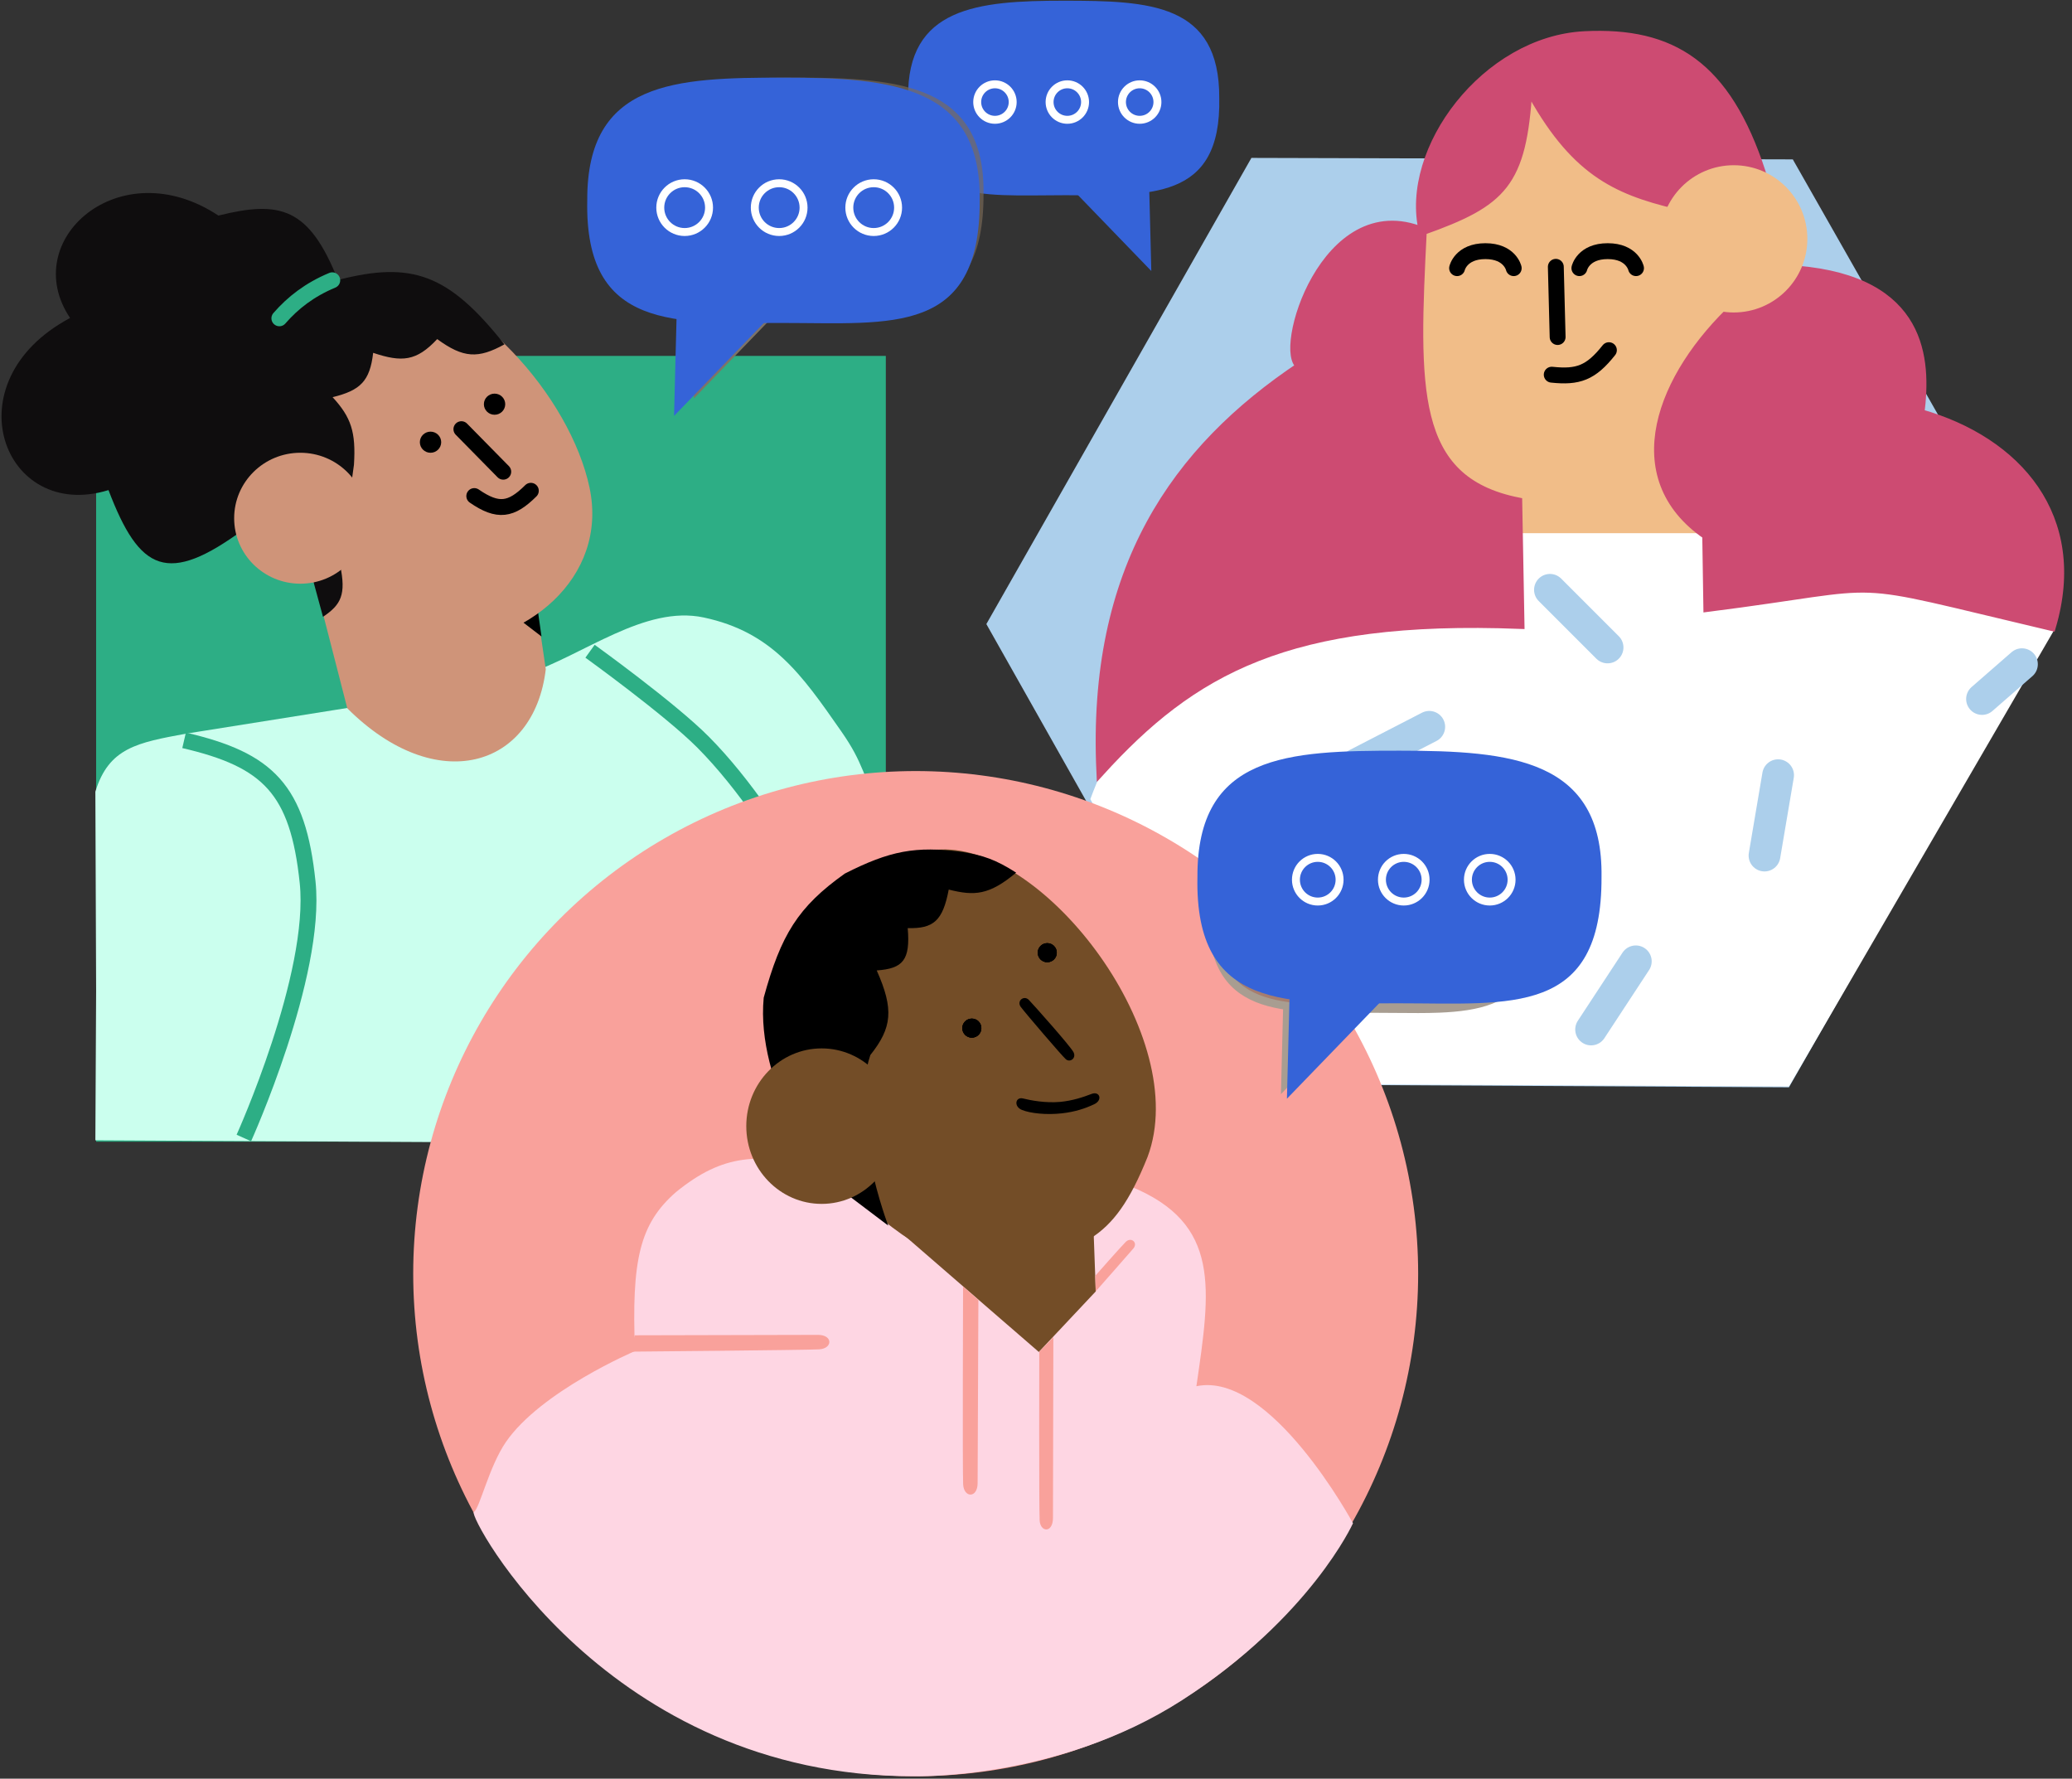 <svg width="261" height="224" viewBox="0 0 261 224" fill="none" xmlns="http://www.w3.org/2000/svg">
<rect x="0" y="0" width="261" height="224" fill="#333333" stroke="none"/>
<path d="M225.54 20.571L157.926 20.387L124.822 78.595L157.254 136.07L225.052 136.437L258.34 78.229L225.54 20.571Z" fill="#ACCFEB" stroke="#ACCFEB"/>
<path d="M191.372 72.997C157.988 77.125 144.909 80.232 137.343 100.645L157.132 136.498L225.341 136.835L258.852 79.175C243.216 72.212 246.121 72.944 218.706 72.711L218.853 61.442L191.372 62.441V72.997Z" fill="white"/>
<rect x="188.678" y="56.307" width="32.808" height="10.841" fill="#F1BD88"/>
<path d="M223.811 35.643C226.521 53.616 216.351 61.728 199.234 63.297C184.684 65.009 178.122 59.16 178.693 38.905C178.408 16.51 188.111 5.514 201.844 7.114C213.897 7.114 224.952 19.096 223.811 35.643Z" fill="#F1BD88"/>
<path d="M192.53 11.089C191.806 23.185 189.355 25.48 179.22 29.107C178.246 48.832 177.695 60.444 191.246 63.154L191.531 78.702C162.146 77.561 150.164 84.551 138.61 97.246C137.412 71.597 148.089 56.584 163.814 46.082C160.746 44.566 166.835 24.005 179.22 29.107C176.795 18.837 187.13 5.046 199.618 4.43C210.616 3.888 217.492 8.139 221.914 21.69L223.911 30.391L226.336 33.957C242.337 35.291 242.764 45.307 241.909 52.026C254.186 55.508 262.554 65.097 258.462 78.962C230.732 72.426 239.466 73.465 215.067 76.563L214.925 67.433C204.18 60.036 209.147 47.315 218.633 38.477L211.172 25.827C203.342 23.956 198.128 21.479 192.53 11.089Z" fill="#CD4B72"/>
<path d="M179.22 29.107C189.355 25.48 191.806 23.185 192.53 11.089C198.128 21.479 203.342 23.956 211.172 25.827L218.633 38.477C209.147 47.315 204.18 60.036 214.925 67.433L215.067 76.563C239.466 73.465 230.732 72.426 258.462 78.962C262.554 65.097 254.186 55.508 241.909 52.026C242.764 45.307 242.337 35.291 226.336 33.957L223.911 30.391L221.914 21.69C217.492 8.139 210.616 3.888 199.618 4.43C187.13 5.046 176.795 18.837 179.22 29.107ZM179.22 29.107C166.835 24.005 160.746 44.566 163.814 46.082C148.089 56.584 137.412 71.597 138.61 97.246C150.164 84.551 162.146 77.561 191.531 78.702L191.246 63.154C177.695 60.444 178.246 48.832 179.22 29.107Z" stroke="#CD4B72"/>
<circle cx="218.391" cy="30.08" r="9.272" fill="#F1BD88"/>
<path d="M183.543 33.77C183.543 33.77 184.019 31.63 187.109 31.63C190.2 31.63 190.675 33.77 190.675 33.77" stroke="black" stroke-width="2" stroke-linecap="round"/>
<path d="M198.948 33.769C198.948 33.769 199.424 31.63 202.515 31.63C205.605 31.63 206.081 33.769 206.081 33.769" stroke="black" stroke-width="2" stroke-linecap="round"/>
<line x1="195.98" y1="33.602" x2="196.207" y2="42.444" stroke="black" stroke-width="2" stroke-linecap="round"/>
<path d="M195.465 47.187C198.771 47.538 200.384 46.98 202.666 44.1" stroke="black" stroke-width="2" stroke-linecap="round"/>
<path d="M180.037 91.534L170.914 96.237" stroke="#ACCFEB" stroke-width="4" stroke-linecap="round"/>
<path d="M161.576 113.935L168.834 121.194" stroke="#ACCFEB" stroke-width="4" stroke-linecap="round"/>
<path d="M254.696 83.647L249.666 88.03" stroke="#ACCFEB" stroke-width="4" stroke-linecap="round"/>
<path d="M206.055 121.068L200.424 129.65" stroke="#ACCFEB" stroke-width="4" stroke-linecap="round"/>
<path d="M195.24 74.28L202.498 81.539" stroke="#ACCFEB" stroke-width="4" stroke-linecap="round"/>
<path d="M223.979 97.626L222.266 107.746" stroke="#ACCFEB" stroke-width="4" stroke-linecap="round"/>
<path d="M114.392 12.337C114.337 25.837 123.165 24.585 133.988 24.585C144.81 24.585 153.856 25.347 153.584 12.337C153.638 0.416 144.81 0.09 133.988 0.09C123.165 0.09 114.228 0.906 114.392 12.337Z" fill="#3563D8"/>
<path d="M144.493 32.859L144.276 24.313L136.655 24.748L144.493 32.859Z" fill="#3563D8" stroke="#3563D8"/>
<circle cx="143.562" cy="12.853" r="2.235" stroke="white"/>
<circle cx="125.329" cy="12.853" r="2.235" stroke="white"/>
<circle cx="134.446" cy="12.853" r="2.235" stroke="white"/>
<rect x="12.11" y="44.822" width="99.473" height="98.959" fill="#2DAE85"/>
<path d="M45.882 88.821L66.232 84.938C73.55 82.495 81.206 76.181 88.644 77.764C97.253 79.597 100.95 84.901 105.94 92.061L105.985 92.126C108.864 96.256 108.54 97.445 111.632 103.695L111.825 122.707L111.68 144.131L12.013 143.604L12.11 124.768L12.013 99.701C13.711 94.154 17.314 93.529 23.447 92.392L45.882 88.821Z" fill="#CBFFEE"/>
<path d="M74.323 82.015C74.323 82.015 84.366 89.241 88.568 93.47C98.82 103.785 108.744 123.652 111.099 133.395" stroke="#2DAE85" stroke-width="2"/>
<path d="M23.189 93.236C33.787 95.696 37.529 99.399 38.75 111.112C39.971 122.825 30.716 143.316 30.716 143.316" stroke="#2DAE85" stroke-width="2"/>
<path d="M43.746 89.2L39.713 73.509L67.674 76.966L68.749 84.28C67.27 96.75 54.941 100.378 43.746 89.2Z" fill="#CF9479"/>
<path d="M68.211 80.158L62.834 76.036L67.001 71.647L68.211 80.158Z" fill="black"/>
<path d="M74.26 61.408C76.68 72.844 66.146 81.222 55.306 81.222C44.467 81.222 27.883 64.551 27.883 53.828C27.883 43.106 36.67 34.813 47.51 34.813C59.608 36.01 71.841 49.972 74.26 61.408Z" fill="#CF9479"/>
<path d="M55.071 42.706C58.377 45.118 60.231 45.189 63.54 43.371C56.501 34.491 51.886 32.857 42.569 35.259C38.917 26.113 35.295 25.216 27.513 27.148C15.075 18.914 2.237 30.241 8.828 40.046C-6.282 48.087 0.43 65.804 13.667 61.721C17.581 72.003 21.101 73.746 30.74 66.642L38.805 70.764L40.687 77.679C42.958 76.162 43.63 74.884 42.839 71.164L44.586 58.53C44.847 54.391 44.225 52.551 41.897 50.02C45.389 49.166 46.596 48.004 47.005 44.435C50.634 45.651 52.453 45.503 55.071 42.706Z" fill="#0F0D0E"/>
<ellipse cx="37.831" cy="65.265" rx="8.335" ry="8.245" fill="#CF9479"/>
<ellipse cx="62.297" cy="50.903" rx="1.344" ry="1.33" fill="black"/>
<ellipse cx="54.231" cy="55.69" rx="1.344" ry="1.33" fill="black"/>
<path d="M58.119 54.048L63.392 59.406" stroke="black" stroke-width="2" stroke-linecap="round"/>
<path d="M59.742 62.472C62.736 64.54 64.397 64.264 66.867 61.807" stroke="black" stroke-width="2" stroke-linecap="round"/>
<path d="M41.854 35.297C39.025 36.473 36.886 38.13 35.19 40.087" stroke="#2DAE85" stroke-width="2" stroke-linecap="round"/>
<path d="M123.889 24.406C123.954 40.529 113.41 39.034 100.483 39.034C87.556 39.034 76.752 39.944 77.077 24.406C77.012 10.167 87.556 9.777 100.483 9.777C113.41 9.777 124.084 10.752 123.889 24.406Z" fill="#7B6A59" fill-opacity="0.66"/>
<path d="M87.935 48.916L88.195 38.709L97.297 39.229L87.935 48.916Z" fill="#7B6A59" fill-opacity="0.66" stroke="#7D7367"/>
<path d="M123.409 25.225C123.477 42.253 112.342 40.674 98.691 40.674C85.04 40.674 73.63 41.635 73.974 25.225C73.905 10.189 85.04 9.777 98.691 9.777C112.342 9.777 123.614 10.807 123.409 25.225Z" fill="#3563D8"/>
<path d="M85.44 51.11L85.715 40.33L95.327 40.88L85.44 51.11Z" fill="#3563D8" stroke="#3563D8"/>
<circle cx="110.056" cy="26.148" r="3.072" stroke="white"/>
<circle cx="86.243" cy="26.148" r="3.072" stroke="white"/>
<circle cx="98.149" cy="26.148" r="3.072" stroke="white"/>
<circle cx="63.294" cy="63.294" r="63.294" transform="matrix(-1 0 0 1 178.638 97.105)" fill="#F9A19B"/>
<path d="M138.601 170.507V154.638L111.462 151.555L111.716 171.42L130.485 182.608L138.601 170.507Z" fill="#734D27"/>
<path d="M85.172 150.11C80.559 154.124 79.544 158.686 79.985 170.15C79.985 170.15 68.105 175.206 63.714 181.622C61.577 184.745 60.427 189.978 59.681 190.432C58.935 190.885 76.386 223.762 115.124 223.697C115.124 223.697 133.269 224.201 148.894 214.121C165.104 203.662 170.43 191.833 170.43 191.833C170.43 191.833 160.046 172.599 150.705 174.577C152.495 162.275 153.819 154.102 142.444 149.427L137.699 153.526L138.03 162.635L130.857 170.264L104.042 147.035C95.447 145.147 91.109 145.297 85.172 150.11Z" fill="#FED6E3"/>
<path d="M103.031 168.11C101.111 168.11 79.949 168.165 79.949 168.165L79.469 170.222C79.469 170.222 101.447 170.03 103.174 169.934C104.902 169.838 104.95 168.11 103.031 168.11Z" fill="#F9A19B"/>
<path d="M123.146 186.79C123.159 184.871 123.242 163.709 123.242 163.709L121.313 162.016C121.313 162.016 121.237 185.194 121.322 186.923C121.407 188.651 123.134 188.71 123.146 186.79Z" fill="#F9A19B"/>
<path d="M141.804 156.402C141.132 157.073 137.965 160.672 137.965 160.672L138.013 162.64C138.013 162.64 142.136 157.969 142.762 157.233C143.387 156.498 142.476 155.73 141.804 156.402Z" fill="#F9A19B"/>
<path d="M132.638 191.144C132.638 189.177 132.686 168.398 132.686 168.398L130.911 170.222C130.911 170.222 130.872 189.981 130.959 191.48C131.045 192.979 132.638 193.111 132.638 191.144Z" fill="#F9A19B"/>
<path d="M144.556 145.694C140.031 156.965 136.278 156.965 125.572 160.153C114.113 160.153 95.772 141.595 96.876 128.844C96.876 117.023 107.049 106.985 118.509 106.985C131.753 106.416 150.185 130.666 144.556 145.694Z" fill="#734D27"/>
<path d="M133.521 138.771C131.702 138.933 129.826 138.579 128.866 138.339C127.906 138.1 127.666 139.347 128.722 139.779C129.778 140.211 131.798 140.43 133.761 140.211C135.406 140.028 136.736 139.587 137.84 139.059C138.943 138.531 138.511 137.38 137.504 137.764C136.496 138.148 135.119 138.629 133.521 138.771Z" fill="black"/>
<path d="M135.222 132.504C134.827 131.74 130.215 126.564 129.6 125.927C128.985 125.291 128.018 126.054 128.589 126.818C129.16 127.582 133.729 132.928 134.256 133.395C134.783 133.861 135.618 133.267 135.222 132.504Z" fill="black"/>
<path d="M119.506 112.03C122.758 112.851 124.606 112.736 128.001 109.898C125.398 108.246 123.91 107.74 121.228 107.293C115.325 106.513 112.085 107.141 106.418 110.017C100.509 114.216 98.368 117.734 96.201 125.646C95.171 136.484 103.608 148.085 103.608 148.085L111.886 154.347C111.886 154.347 106.84 141.225 109.633 132.869C112.365 129.434 112.627 127.131 110.436 122.213C113.742 121.983 114.688 120.919 114.34 116.884C117.582 116.969 118.76 115.978 119.506 112.03Z" fill="black"/>
<ellipse cx="103.498" cy="141.823" rx="9.492" ry="9.791" fill="#734D27"/>
<circle cx="131.918" cy="119.98" r="1.2" fill="black"/>
<circle cx="131.918" cy="119.98" r="1.2" fill="black"/>
<circle cx="131.918" cy="119.98" r="1.2" fill="black"/>
<circle cx="122.417" cy="129.481" r="1.2" fill="black"/>
<circle cx="122.417" cy="129.481" r="1.2" fill="black"/>
<circle cx="122.417" cy="129.481" r="1.2" fill="black"/>
<path d="M193.621 114.266L193.621 114.266L193.621 114.275C193.635 117.886 193.062 120.451 192.058 122.28C191.062 124.095 189.622 125.225 187.814 125.933C185.99 126.647 183.79 126.932 181.293 127.033C179.592 127.101 177.784 127.084 175.884 127.066C174.988 127.058 174.072 127.049 173.136 127.049C172.517 127.049 171.905 127.051 171.3 127.053C169.064 127.062 166.935 127.07 164.955 126.958C162.442 126.817 160.218 126.483 158.377 125.736C156.55 124.994 155.101 123.846 154.116 122.056C153.125 120.253 152.58 117.757 152.652 114.284L152.652 114.284L152.652 114.271C152.638 111.099 153.208 108.748 154.21 106.996C155.209 105.252 156.659 104.062 158.481 103.246C162.168 101.595 167.31 101.498 173.136 101.498C178.95 101.498 184.127 101.726 187.83 103.443C189.663 104.292 191.119 105.5 192.112 107.222C193.109 108.948 193.664 111.231 193.621 114.266Z" fill="#7B6A59" fill-opacity="0.66" stroke="#A89D91"/>
<path d="M161.886 136.517L162.12 127.254L170.28 127.726L161.886 136.517Z" fill="#7B6A59" fill-opacity="0.66" stroke="#A89D91"/>
<path d="M201.736 110.446C201.807 127.979 190.342 126.353 176.286 126.353C162.23 126.353 150.482 127.342 150.835 110.446C150.764 94.964 162.23 94.54 176.286 94.54C190.342 94.54 201.948 95.6 201.736 110.446Z" fill="#3563D8"/>
<path d="M162.641 137.098L162.924 125.999L172.822 126.565L162.641 137.098Z" fill="#3563D8" stroke="#3563D8"/>
<circle cx="187.657" cy="110.788" r="2.75" stroke="white"/>
<circle cx="165.992" cy="110.788" r="2.75" stroke="white"/>
<circle cx="176.825" cy="110.788" r="2.75" stroke="white"/>
</svg>
